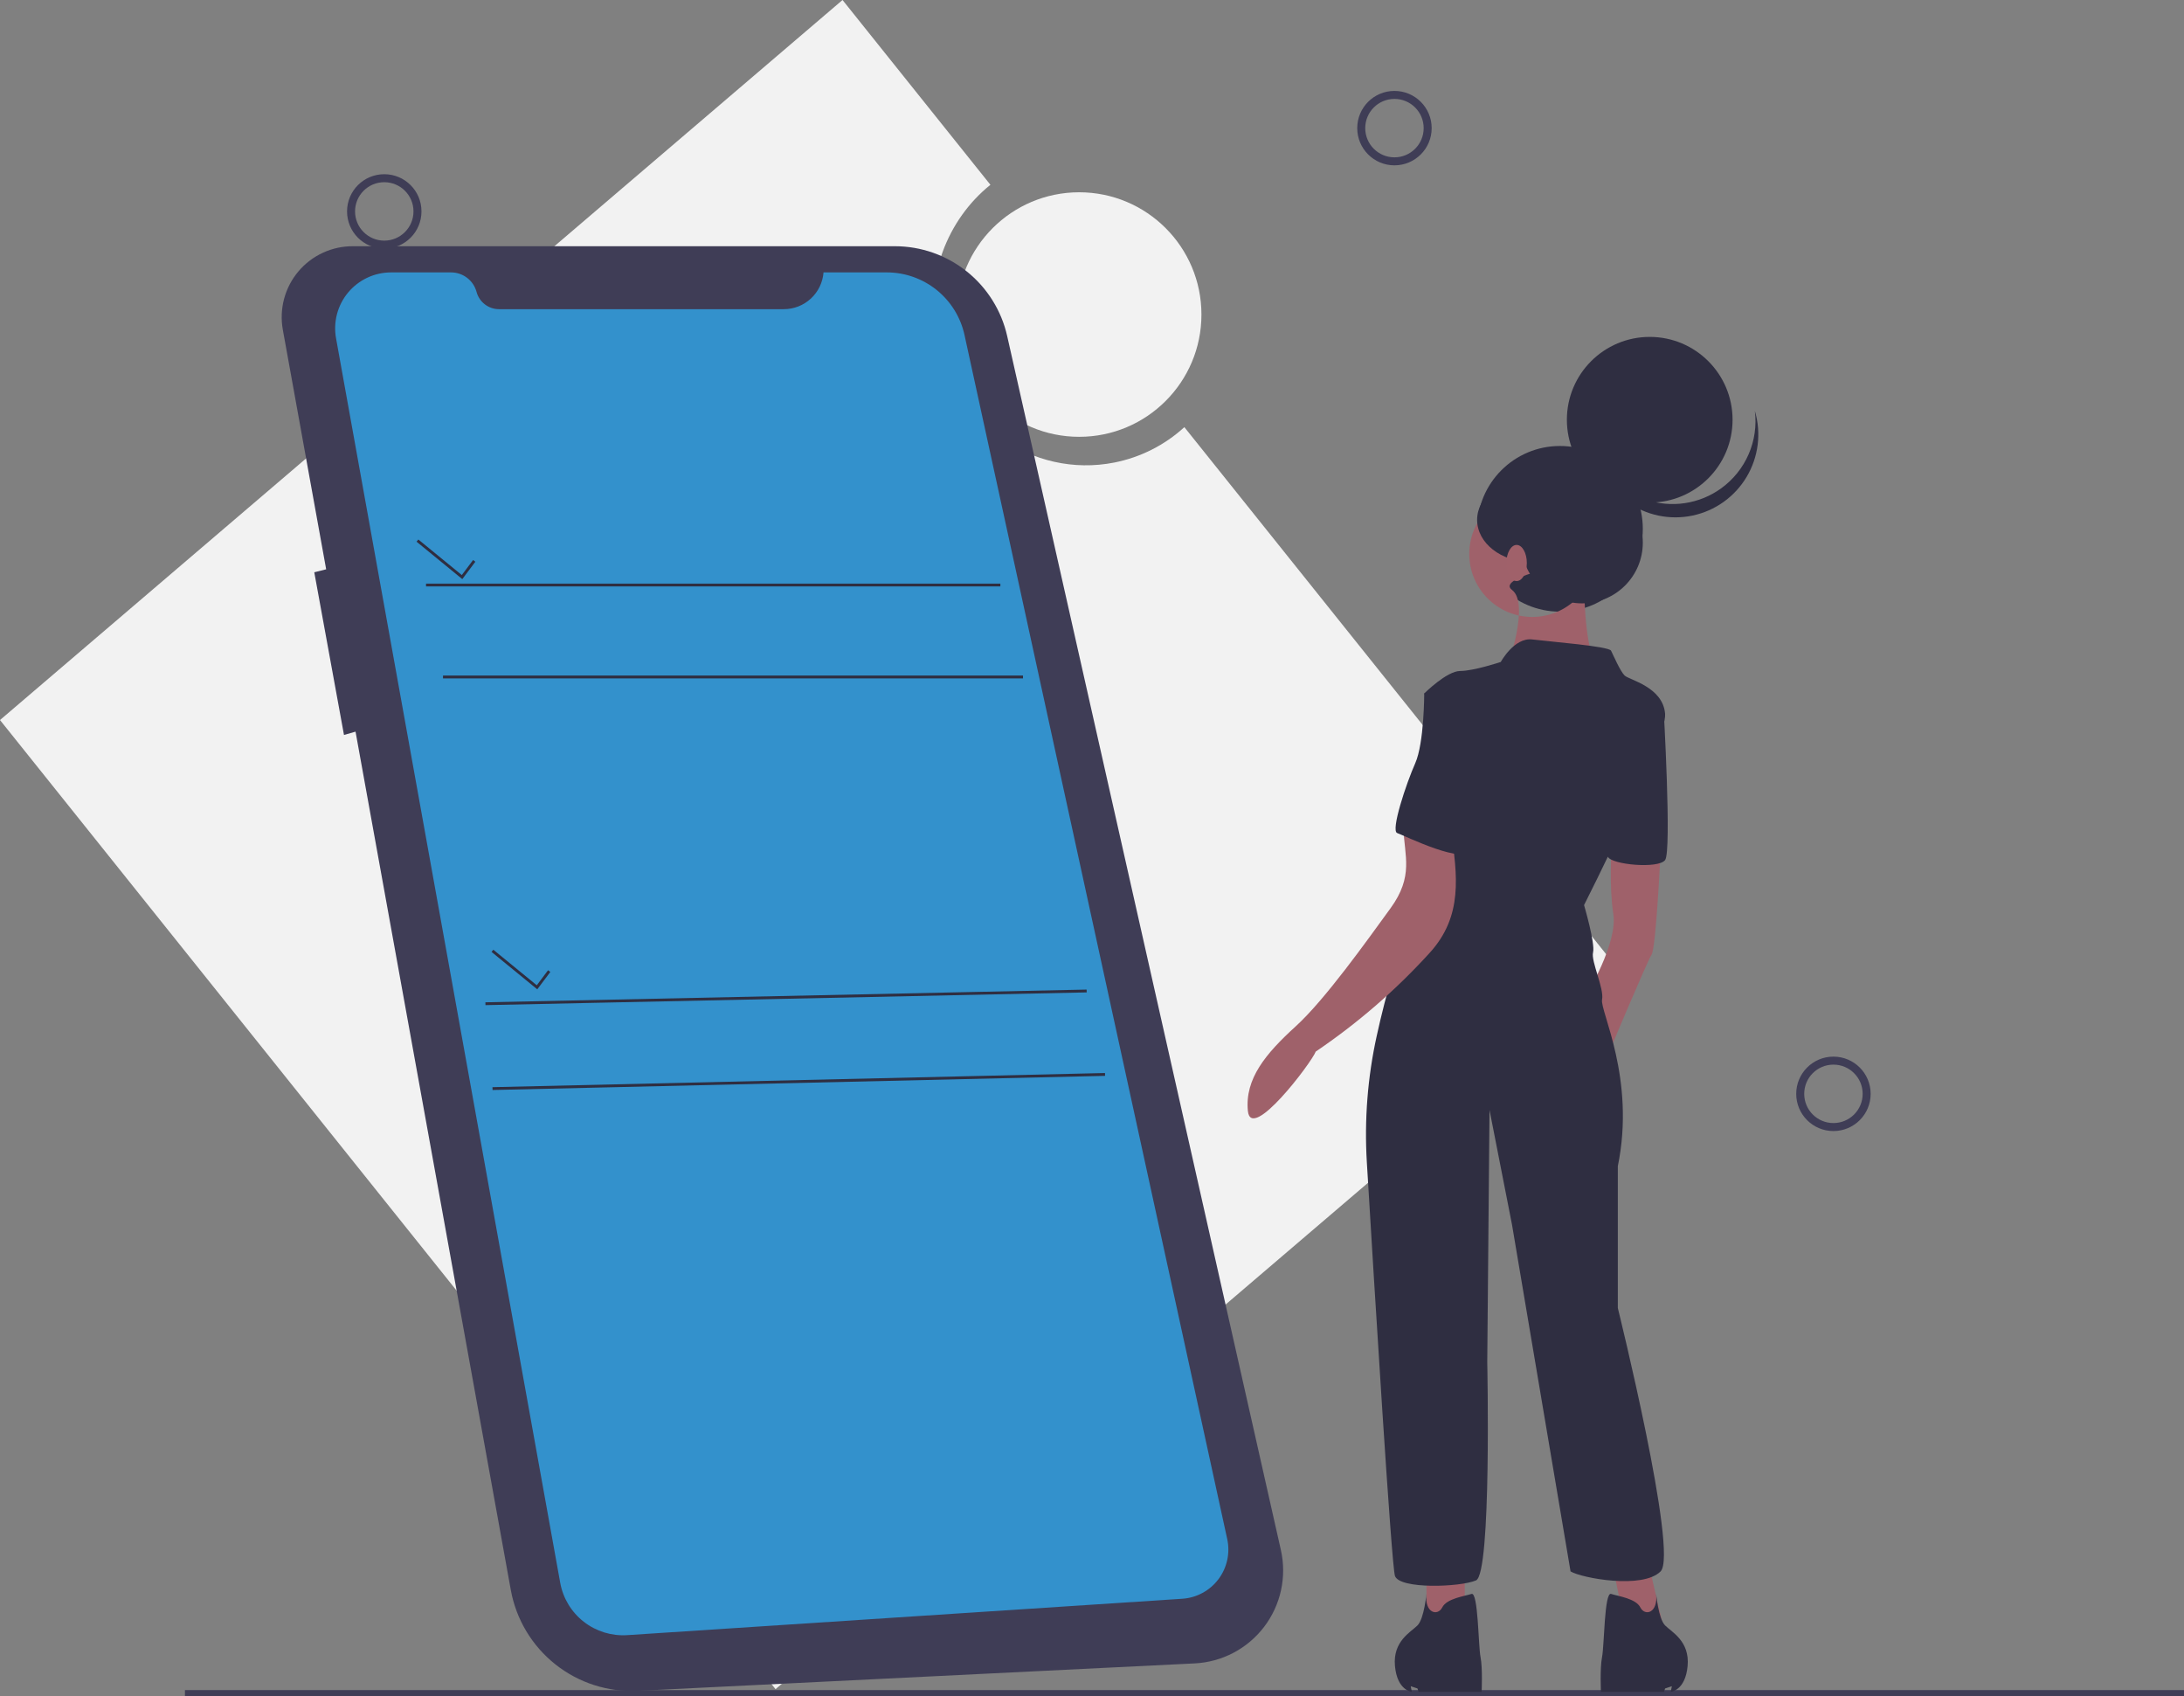 <svg width="546" height="424" viewBox="0 0 546 424" xmlns="http://www.w3.org/2000/svg" fill="none"><rect x="0" y="0" width="546" height="424" fill="#808080" stroke="none"/><g clip-path="url(#a)"><path d="M404.521 242.229l-108.431-135.464c-4.923 4.501-10.989 7.563-17.535 8.852-20.414 4.019-40.349-9.917-44.527-31.128-2.954-14.994 2.764-29.6 13.576-38.299l-36.972-46.19-210.632 179.973 193.889 242.23 210.632-179.974z" fill="#F2F2F2"/><path d="M46.236 423.437h499.764" stroke="#3F3D56" stroke-width="2" stroke-miterlimit="10"/><path d="M348.613 40.327c4.587 0 8.305-3.717 8.305-8.302 0-4.585-3.718-8.302-8.305-8.302-4.586 0-8.304 3.717-8.304 8.302 0 4.585 3.718 8.302 8.304 8.302zm109.746 241.381c4.586 0 8.304-3.717 8.304-8.303 0-4.585-3.718-8.302-8.304-8.302-4.587 0-8.305 3.717-8.305 8.302 0 4.586 3.718 8.303 8.305 8.303zm-362.292-220.563c4.586 0 8.304-3.717 8.304-8.302 0-4.585-3.718-8.302-8.304-8.302s-8.304 3.717-8.304 8.302c0 4.585 3.718 8.302 8.304 8.302z" stroke="#3F3D56" stroke-width="2" stroke-miterlimit="10"/><path d="M269.792 109.181c16.882 0 30.568-13.682 30.568-30.561 0-16.878-13.686-30.561-30.568-30.561-16.883 0-30.569 13.683-30.569 30.561s13.686 30.561 30.569 30.561z" fill="#F2F2F2"/><path d="M88.294 61.544h135.418c6.534 0 12.874 2.223 17.978 6.303 5.104 4.08 8.667 9.775 10.104 16.148l68.424 303.424c.746 3.309.759 6.742.038 10.057-.721 3.316-2.158 6.433-4.212 9.134-2.053 2.701-4.673 4.92-7.675 6.502-3.002 1.582-6.313 2.488-9.703 2.655l-139.21 6.857c-7.454.367-14.788-1.989-20.632-6.631-5.843-4.641-9.799-11.249-11.127-18.591l-38.814-214.525-2.888.825-7.427-40.66 2.972-.743-10.834-59.881c-.464-2.565-.356-5.201.315-7.719.672-2.519 1.891-4.858 3.57-6.851 1.68-1.994 3.779-3.592 6.147-4.681 2.368-1.09 4.948-1.643 7.555-1.622z" fill="#3F3D56"/><path d="M205.884 68.085h15.808c4.539 0 8.942 1.552 12.478 4.399 3.535 2.847 5.991 6.817 6.958 11.251l65.678 300.948c.378 1.733.378 3.527-.001 5.259-.379 1.733-1.127 3.363-2.194 4.78-1.067 1.417-2.427 2.587-3.988 3.43-1.56.844-3.285 1.34-5.055 1.456l-138.76 9.092c-3.914.257-7.786-.937-10.877-3.353-3.091-2.415-5.183-5.884-5.879-9.744l-56.043-311.06c-.363-2.013-.279-4.082.245-6.059.524-1.977 1.476-3.816 2.788-5.385 1.312-1.569 2.953-2.832 4.807-3.698 1.854-.866 3.875-1.315 5.921-1.315h14.996c1.451 0 2.862.478 4.014 1.361 1.152.883 1.981 2.12 2.358 3.521.333 1.237 1.065 2.33 2.082 3.109 1.017.779 2.262 1.201 3.544 1.201h71.19c2.509 0 4.925-.947 6.766-2.651 1.841-1.704 2.971-4.041 3.163-6.542z" fill="#3391CC"/><path d="M250.091 145.87h-143.584v.707h143.584v-.707zm5.659 22.981h-144.999v.708h144.999v-.708zm-140.176-24.101l3.263-4.349-.566-.424-2.819 3.758-10.866-8.887-.447.548 11.435 9.354zm18.744 102.534l3.263-4.348-.566-.424-2.82 3.758-10.865-8.887-.448.547 11.436 9.354zm137.339.06l-150.304 3.182.015.707 150.304-3.182-.015-.707zm4.596 20.86l-153.132 3.536.016.707 153.133-3.536-.017-.707z" fill="#2F2E41"/><path opacity=".1" d="M182.366 328.487c0 8.909 3.54 17.452 9.841 23.751 6.3 6.3 14.846 9.838 23.756 9.838 8.911 0 17.457-3.538 23.757-9.838 6.301-6.299 9.841-14.842 9.841-23.751 0-.42-.007-.837-.025-1.255-.329-8.793-4.096-17.106-10.492-23.152-6.396-6.045-14.909-9.34-23.709-9.176-8.8.165-17.185 3.775-23.35 10.055-6.165 6.281-9.619 14.729-9.619 23.528zm3.183 13.083c0 .42.007.837.025 1.255 3.259 6.901 8.772 12.488 15.63 15.839 6.859 3.352 14.654 4.268 22.104 2.599 7.449-1.669 14.108-5.824 18.879-11.782 4.772-5.957 7.373-13.361 7.374-20.994 0-.42-.007-.837-.025-1.255-3.259-6.901-8.772-12.488-15.63-15.839-6.859-3.352-14.655-4.268-22.104-2.599-7.449 1.669-14.108 5.824-18.88 11.782-4.772 5.957-7.372 13.361-7.373 20.994z"/><path d="M389.992 152.884c11.439 0 20.711-9.27 20.711-20.706 0-11.435-9.272-20.706-20.711-20.706-11.438 0-20.711 9.271-20.711 20.706 0 11.436 9.273 20.706 20.711 20.706z" fill="#2F2E41"/><path d="M412.336 391.647l3.939 16.88h-9.567l-3.94-19.131 9.568 2.251zm-46.149 0v15.755l-9.568 1.125v-16.88h9.568zm48.963-178.926s-1.126 24.195-2.252 25.883c-1.125 1.688-11.256 25.882-11.256 25.882l-5.065-15.754s7.879-12.942 6.754-20.256c-1.126-7.315-.417-16.316-.417-16.316l12.236.561zm-32.08-58.516c8.703 0 15.758-7.054 15.758-15.755s-7.055-15.754-15.758-15.754-15.758 7.053-15.758 15.754 7.055 15.755 15.758 15.755zm12.944-14.067s-.562 22.507 3.377 25.883c3.94 3.375-22.512.562-22.512.562s5.628-15.754 1.126-19.13c-4.502-3.376 18.009-7.315 18.009-7.315z" fill="#9F616A"/><path d="M375.191 165.458s3.377-6.189 7.879-5.627c4.503.563 19.135 1.688 19.698 2.814.563 1.125 2.251 5.064 3.377 6.189 1.125 1.125 9.567 2.813 10.13 9.565.563 6.752-20.26 47.826-20.26 47.826s2.813 9.565 2.251 11.816c-.563 2.251 2.814 9.003 2.251 11.816-.563 2.813 8.442 19.693 3.939 41.637v35.447s15.196 61.33 10.694 65.831c-4.503 4.502-19.698 1.688-22.512 0l-14.633-86.649-5.628-28.696-.563 63.018s1.126 52.89-2.814 54.578c-3.939 1.688-19.135 2.251-20.26-1.125-.878-2.633-5.18-72.69-7.03-103.398-.641-10.6.193-21.237 2.478-31.608 2.342-10.622 5.743-23.101 9.617-28.166 7.316-9.565 11.818-39.948 11.818-39.948l-9.567-17.443s5.628-5.626 9.005-5.626c3.376 0 10.13-2.251 10.13-2.251zm37.707 9.002l2.968 2.02s2.098 36.241.409 38.492c-1.688 2.251-13.427 1.152-14.311-.831-.884-1.982 10.934-39.681 10.934-39.681z" fill="#2F2E41"/><path d="M362.71 207.412c1.647 11.425 3.091 21.597-5.332 30.798-8.466 9.312-18.013 17.581-28.441 24.629-1.033 2.736-16.2 22.828-16.971 14.814-.772-8.015 4.468-14.298 11.915-21.075 7.447-6.778 17.864-21.483 23.743-29.552 5.878-8.068 3.458-13.1 3.254-19.84-.205-6.739 9.521.307 11.832.226z" fill="#9F616A"/><path d="M356.619 398.286s-.563 6.302-2.252 7.99c-1.688 1.688-6.19 3.939-5.627 10.128.562 6.189 4.22 6.471 4.22 6.471l-.281-1.407 1.688.563.282.844h15.758s.282-5.908-.281-8.722c-.563-2.813-.563-16.317-2.251-15.754-1.689.563-6.191 1.125-7.317 3.376-1.125 2.251-4.502 1.462-3.939-3.489zm57.405 0s.563 6.302 2.251 7.99c1.688 1.688 6.191 3.939 5.628 10.128-.563 6.189-4.221 6.471-4.221 6.471l.281-1.407-1.688.563-.281.844h-15.759s-.281-5.908.282-8.722c.563-2.813.563-16.317 2.251-15.754 1.688.563 6.191 1.125 7.316 3.376 1.126 2.251 4.503 1.462 3.94-3.489zm-50.089-226.639l-7.879 1.688s0 12.379-2.251 17.443c-2.252 5.064-6.191 16.879-4.503 17.442 1.689.563 17.447 8.44 18.573 3.939 1.125-4.502 3.939-40.512-3.94-40.512zm48.494-46.026c11.439 0 20.711-9.27 20.711-20.705 0-11.436-9.272-20.706-20.711-20.706-11.438 0-20.71 9.27-20.71 20.706 0 11.435 9.272 20.705 20.71 20.705zm17.864-3.56c-2.68 1.937-5.786 3.204-9.057 3.695-3.271.491-6.611.192-9.743-.873-3.131-1.064-5.962-2.863-8.256-5.245-2.293-2.383-3.983-5.28-4.927-8.449.358 2.84 1.3 5.575 2.768 8.033 1.468 2.457 3.429 4.584 5.761 6.245 2.331 1.662 4.982 2.822 7.784 3.407 2.803.586 5.697.584 8.499-.005 2.801-.588 5.451-1.752 7.78-3.416 2.33-1.664 4.289-3.793 5.754-6.252 1.465-2.46 2.404-5.196 2.758-8.036.354-2.841.114-5.724-.702-8.467.464 3.685-.073 7.428-1.554 10.835-1.482 3.407-3.853 6.353-6.865 8.528zm-34.778 28.752c8.388 0 15.188-6.798 15.188-15.184s-6.8-15.184-15.188-15.184c-8.388 0-15.188 6.798-15.188 15.184s6.8 15.184 15.188 15.184zm-12.771-10.353c7.434 0 13.462-4.712 13.462-10.525 0-5.813-6.028-10.525-13.462-10.525-7.435 0-13.463 4.712-13.463 10.525 0 5.813 6.028 10.525 13.463 10.525z" fill="#2F2E41"/><path d="M379.153 145.24c1.411 0 2.555-2.024 2.555-4.52 0-2.495-1.144-4.519-2.555-4.519-1.411 0-2.555 2.024-2.555 4.519 0 2.496 1.144 4.52 2.555 4.52z" fill="#A0616A"/></g><defs><clipPath id="a"><path fill="#fff" d="M0 0h546v424h-546z"/></clipPath></defs></svg>